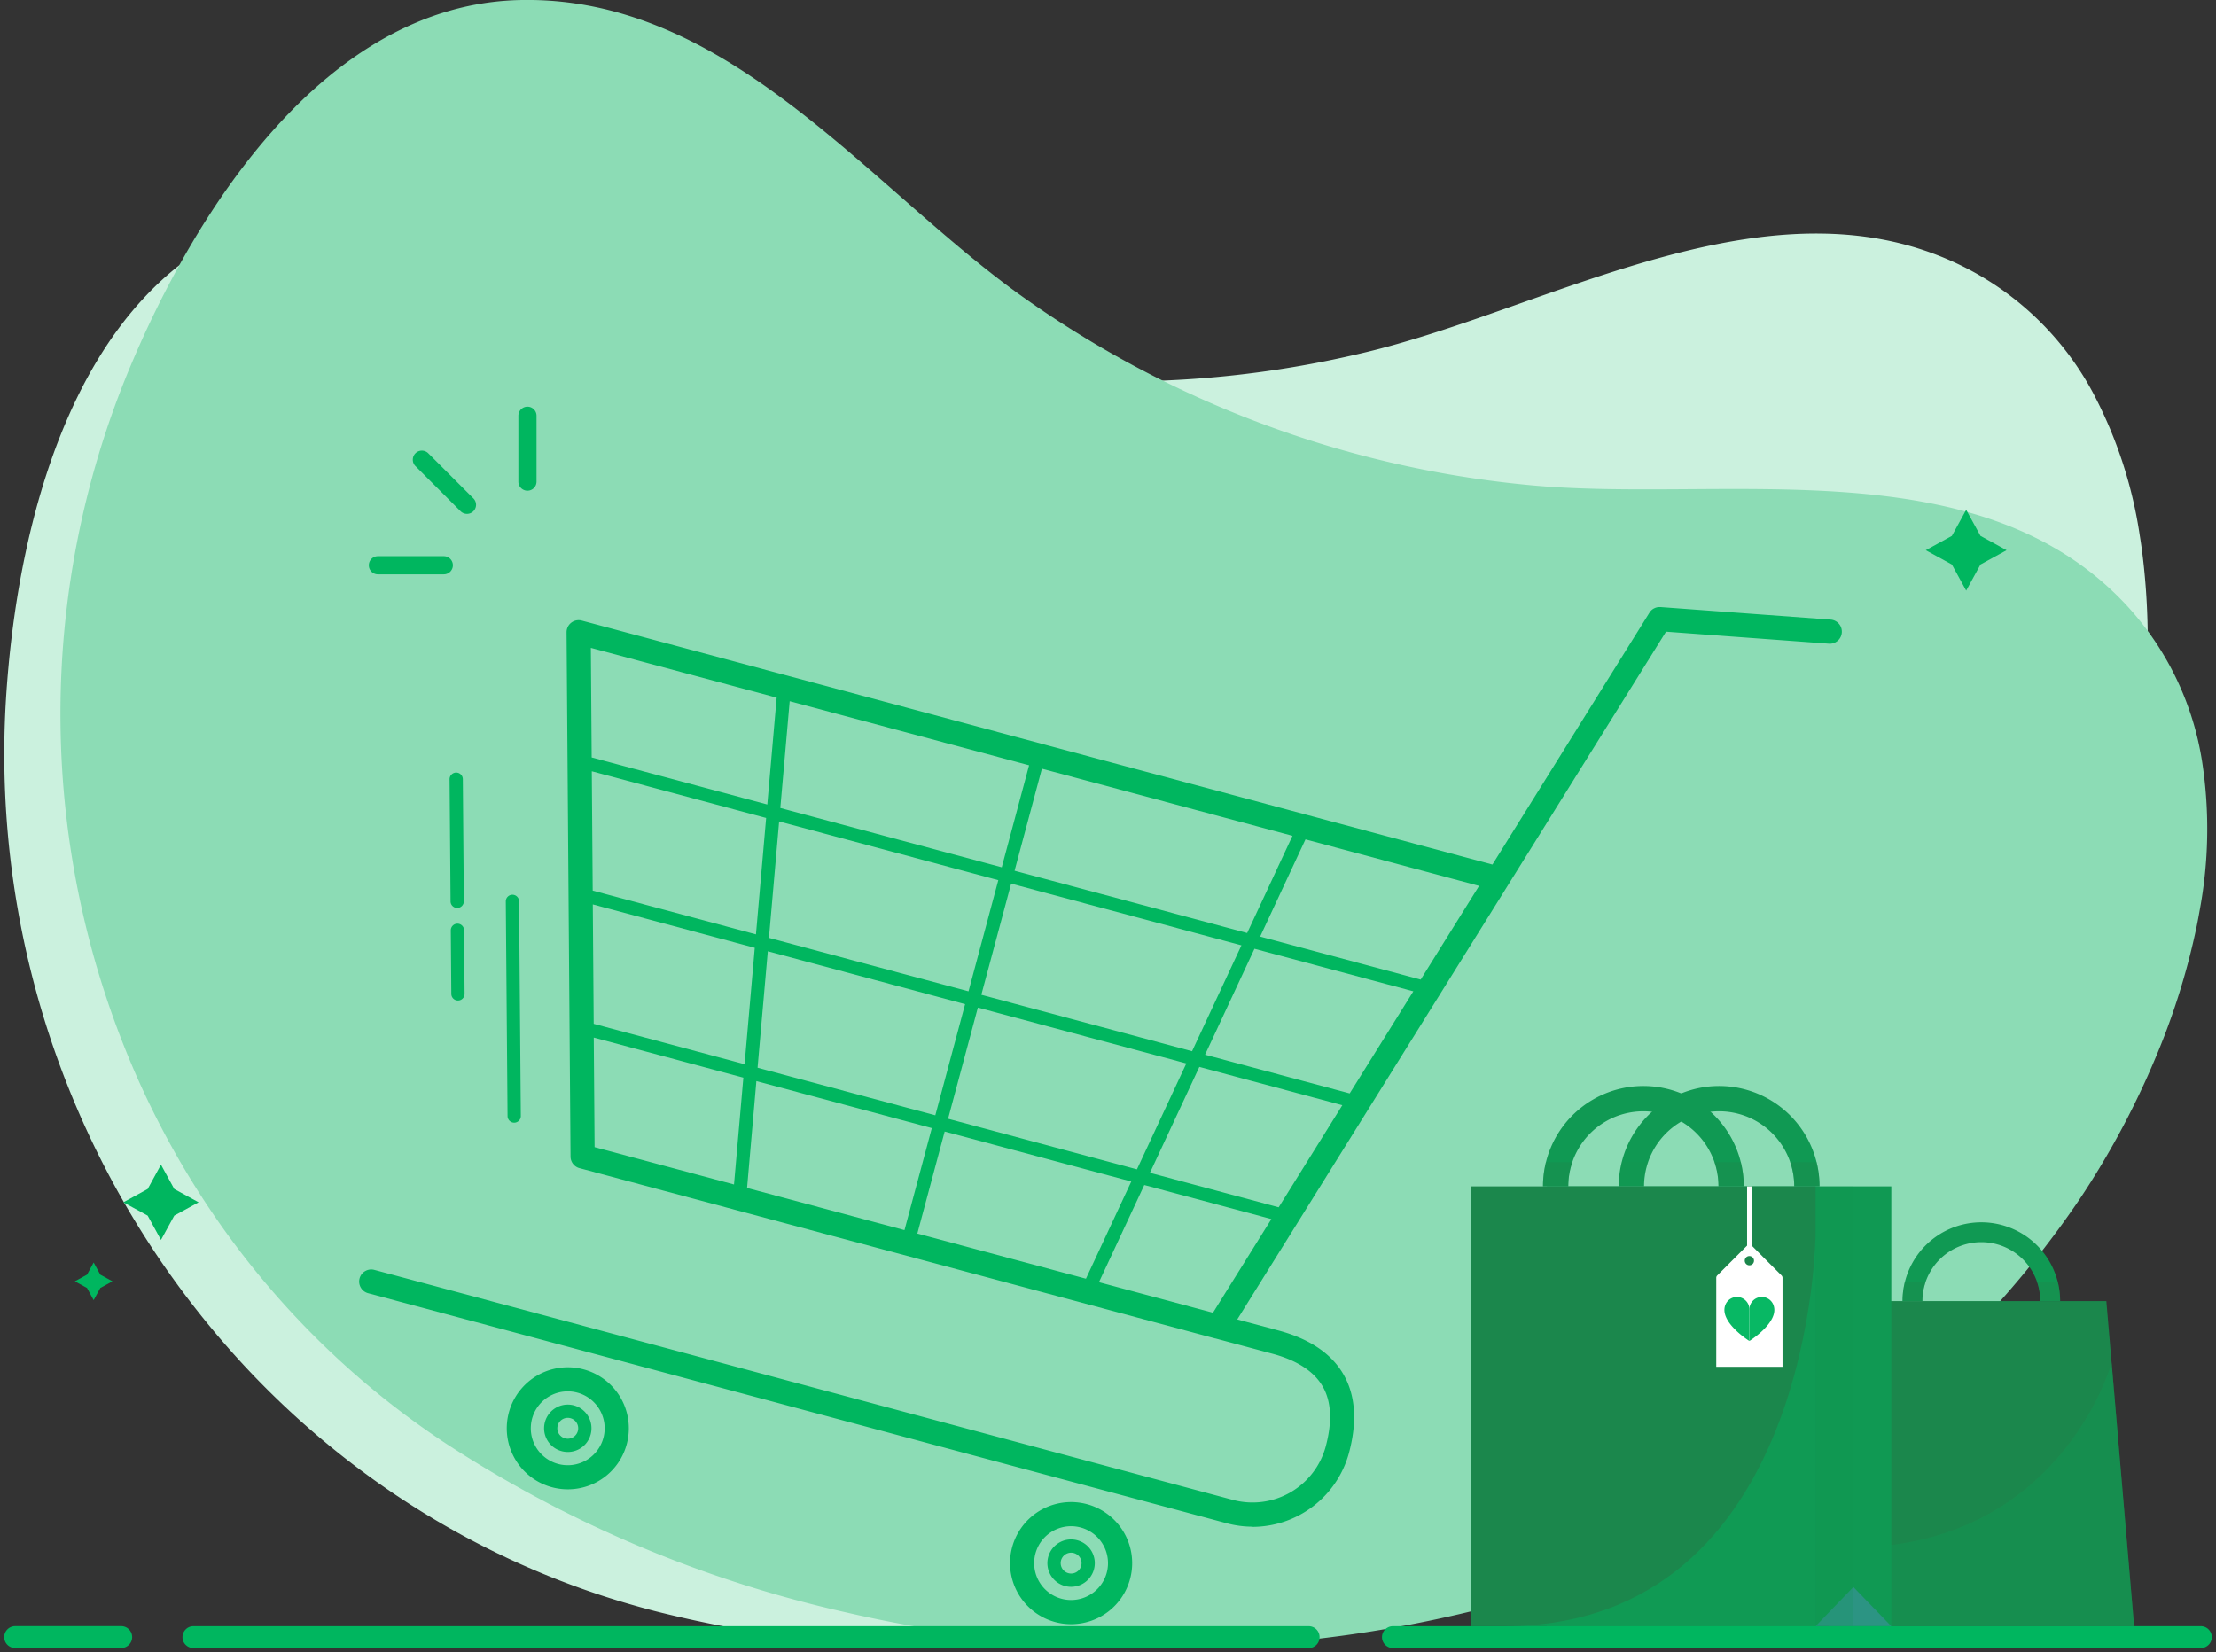 <svg xmlns="http://www.w3.org/2000/svg" width="263.252" height="196.308" viewBox="0 0 263.252 196.308">
  <rect x="0" y="0" width="263.252" height="196.308" fill="#333333" stroke="none"/>
  <g id="emptycart" transform="translate(-2335.367 -784.47)">
    <g id="Group_5186" data-name="Group 5186" transform="translate(2335.867 808.467)">
      <g id="Group_5185" data-name="Group 5185" transform="translate(0 0)">
        <path id="Path_500" data-name="Path 500" d="M2589.566,1038.693q.145.9.266,1.8a84.317,84.317,0,0,1,.467,16.618q-.072,1.072-.165,2.133a100.364,100.364,0,0,1-2.281,14.143q-.288,1.219-.606,2.43c-6.127,23.394-20.27,44.418-38.779,59.85a138.015,138.015,0,0,1-15.61,11.236q-2.385,1.48-4.838,2.875-4.367,2.488-8.93,4.7a165.134,165.134,0,0,1-52.82,15.316q-.637.073-1.275.142a144.793,144.793,0,0,1-51.822-3.461q-.94-.245-1.877-.506-2.332-.65-4.613-1.4a99.248,99.248,0,0,1-9.386-3.64q-1.458-.65-2.89-1.347a100.705,100.705,0,0,1-17.736-11.028,103.1,103.1,0,0,1-12.353-11.309,106.862,106.862,0,0,1-28.252-78.964c1.252-20.535,7.9-48.741,29.6-56.756,23.284-8.6,46.391,7.543,68.047,13.876a123.929,123.929,0,0,0,63.418,1.618c22.667-5.28,49.513-22.245,72.63-9.684A35.426,35.426,0,0,1,2584.1,1021.9,52.7,52.7,0,0,1,2589.566,1038.693Z" transform="translate(-2335.867 -999.05)" fill="#cbf1de"/>
      </g>
    </g>
    <g id="Group_5188" data-name="Group 5188" transform="translate(2342.547 784.47)">
      <g id="Group_5187" data-name="Group 5187" transform="translate(0)">
        <path id="Path_501" data-name="Path 501" d="M2649.718,892.715q-.156.892-.336,1.786a84.353,84.353,0,0,1-4.984,15.86q-.417.99-.852,1.963a100.2,100.2,0,0,1-6.773,12.623q-.663,1.047-1.351,2.076l-.016.023a115.612,115.612,0,0,1-41.008,36.942l-.145.078q-1.788.971-3.609,1.88-.732.366-1.466.721-4.89,2.365-9.964,4.29a136.894,136.894,0,0,1-15.869,4.92q-1.274.314-2.555.6-2.737.621-5.511,1.137-4.941.928-9.976,1.526a165.127,165.127,0,0,1-54.926-2.767c-.417-.093-.835-.187-1.251-.283a144.771,144.771,0,0,1-47.853-20.189q-.81-.538-1.609-1.09-1.971-1.362-3.859-2.8c-.015-.01-.028-.021-.042-.032q-.79-.6-1.564-1.219-3.186-2.531-6.119-5.285-1.166-1.09-2.292-2.218a100.707,100.707,0,0,1-13.165-16.214c-.058-.089-.118-.179-.175-.27A102.715,102.715,0,0,1,2407,917.3q-1.248-2.461-2.361-4.981a106.864,106.864,0,0,1-.925-83.862c7.888-19,23.378-43.492,46.506-43.983,24.816-.527,41.387,22.274,59.789,35.331a123.933,123.933,0,0,0,59.415,22.234c23.149,2.409,54.063-4.861,71.813,14.557a35.416,35.416,0,0,1,8.8,18.46A52.7,52.7,0,0,1,2649.718,892.715Z" transform="translate(-2395.599 -784.47)" fill="#8cdcb5"/>
      </g>
    </g>
    <g id="Group_5360" data-name="Group 5360" transform="translate(1588.633 -173.784)">
      <g id="Group_5359" data-name="Group 5359" transform="translate(747.234 1006.571)">
        <g id="Group_5292" data-name="Group 5292" transform="translate(42.166 23.789)">
          <g id="Group_5291" data-name="Group 5291">
            <g id="Group_5283" data-name="Group 5283">
              <path id="Path_570" data-name="Path 570" d="M1588.631,1385.786l-20.211-1.491h-.005c-.027,0-.055,0-.082,0h-.041l-.049,0a1.2,1.2,0,0,0-.48.138l-.032.016-.034.022a1.2,1.2,0,0,0-.276.233c-.015.017-.03.034-.045.052l-.02.028c-.018.024-.035.048-.051.073l0,0-18.742,30.068-108.341-29.03a1.212,1.212,0,0,0-1.526,1.18l.472,62.286a1.212,1.212,0,0,0,.9,1.161l.011,0,.009,0,59.472,15.936.655.175,15.385,4.122h0l.008,0,6.745,1.807c3.237.867,5.377,2.36,6.362,4.436.846,1.784.9,4.091.158,6.858a9.231,9.231,0,0,1-11.293,6.52l-102-27.332a1.212,1.212,0,0,0-.627,2.341l102,27.332a11.658,11.658,0,0,0,14.262-8.234c.894-3.338.79-6.206-.309-8.524-1.3-2.748-3.97-4.678-7.925-5.738l-5.173-1.386,32.327-51.863.009-.014,18.829-30.207,19.481,1.437a1.212,1.212,0,1,0,.178-2.417Zm-63.614,25.346-5.576,11.958-28.025-7.509,3.363-12.551Zm-38.933,19.979-3.654,13.637-21.506-5.762,1.25-14.282Zm-23.81-7.551,1.25-14.281,26.508,7.1-3.654,13.637Zm24.9,7.844,25.235,6.762-6.059,12.993-22.83-6.117Zm.293-1.093,3.654-13.637,27.832,7.458-6.059,12.993Zm6.217-27.574-3.363,12.551-26.7-7.154,1.15-13.144Zm-52.557-14.083,22.534,6.038-1.15,13.144-21.282-5.7Zm.111,14.653,21.173,5.673-1.249,14.282-19.813-5.309Zm.12,15.819,19.7,5.28-1.249,14.282-18.343-4.915Zm.222,29.3-.1-13.48,18.234,4.886-1.15,13.144Zm18.091,4.848,1.15-13.144,21.313,5.711-3.363,12.551Zm20.193,5.411,3.363-12.551,22.638,6.066-5.576,11.958Zm35.493,9.51-13.959-3.74,5.576-11.958,15.568,4.171Zm7.811-12.531-15.708-4.209,6.059-12.993,17.456,4.677Zm8.432-13.528-17.6-4.715,6.059-12.993,19.344,5.183Zm8.432-13.528-19.484-5.221,5.576-11.958,21.093,5.652Z" transform="translate(-1413.829 -1384.071)" fill="#00b65f"/>
              <path id="Path_571" data-name="Path 571" d="M1516.7,1490.078a11.9,11.9,0,0,1-3.082-.408l-102-27.331a1.434,1.434,0,0,1,.743-2.771l102,27.332a9.009,9.009,0,0,0,11.021-6.363c.727-2.715.679-4.97-.144-6.7-.956-2.014-3.048-3.466-6.219-4.316l-6.74-1.806-.012,0-.015,0-75.511-20.233-.012,0a1.438,1.438,0,0,1-1.063-1.375l-.472-62.286a1.434,1.434,0,0,1,1.806-1.4l108.182,28.987,18.659-29.935,0,0c.018-.028.037-.055.056-.081l0-.006.019-.026c.015-.019.029-.036.044-.052l.009-.01a1.42,1.42,0,0,1,.327-.276l.008-.005.033-.02.03-.016.007,0a1.42,1.42,0,0,1,.568-.164h.013l.045,0h.049c.029,0,.059,0,.089,0h.017l20.208,1.49a1.434,1.434,0,0,1-.211,2.861l-19.347-1.427-50.935,81.715,4.883,1.308c4.021,1.078,6.735,3.048,8.068,5.858,1.123,2.367,1.232,5.287.323,8.677a11.9,11.9,0,0,1-11.453,8.8Zm-104.713-30.115a.99.99,0,0,0-.256,1.945l102,27.332a11.435,11.435,0,0,0,13.989-8.077c.88-3.285.781-6.1-.3-8.371-1.274-2.686-3.892-4.576-7.781-5.618l-5.463-1.464.159-.255,51.236-82.2,19.615,1.447a.989.989,0,0,0,.146-1.974l-20.2-1.49h-.011c-.022,0-.044,0-.067,0H1565l-.021,0a.977.977,0,0,0-.392.113l-.02.01-.014.009-.02.013a.981.981,0,0,0-.225.19l-.011.012-.027.031,0,0-.013.018c-.014.019-.028.038-.041.059l-.006.009-18.826,30.2-.159-.043-108.341-29.03a.989.989,0,0,0-1.245.963l.472,62.286a.992.992,0,0,0,.725.946l.018,0,.016,0,82.263,22.042c3.3.885,5.492,2.418,6.506,4.555.87,1.832.927,4.191.172,7.01a9.438,9.438,0,0,1-11.566,6.677l-102-27.332A.989.989,0,0,0,1411.989,1459.964Zm100.2,5.212-14.374-3.852,5.767-12.368,16.038,4.3Zm-13.747-4.144,13.544,3.629,6.939-11.132-15.1-4.045Zm-1.3.112-20.82-5.579,3.478-12.981,23.109,6.192Zm-20.275-5.893,20.029,5.367,5.385-11.549-22.167-5.94Zm-1.208.137-19.5-5.224,1.189-13.594,21.784,5.837Zm-19.02-5.557,18.7,5.012,3.248-12.121-20.842-5.585Zm63.36,2.815-16.123-4.32,6.25-13.4,17.926,4.8Zm-15.5-4.613,15.293,4.1,7.561-12.13-16.985-4.551Zm-49.013,1.951-17.4-4.663-.106-13.941,18.7,5.01Zm-16.959-5,16.562,4.438,1.111-12.694-17.772-4.762Zm64.672,3.166-23.225-6.223,3.769-14.067.215.057,25.491,6.83Zm-22.68-6.538,22.435,6.011,5.868-12.583-24.764-6.635Zm-1.208.137-.215-.058-21.686-5.811,1.289-14.732,24.381,6.533Zm-21.425-6.2L1479,1441.2l3.539-13.208-23.439-6.281Zm70.542,3.575-18.011-4.826,6.25-13.4,19.815,5.309ZM1511.045,1434l17.181,4.6,7.561-12.13-18.874-5.057Zm-54.307,1.7-18.763-5.027-.115-15.108,20.166,5.4Zm-18.32-5.37,17.923,4.8,1.21-13.831-19.241-5.156Zm71.327,3.785-.18-.048-25.642-6.871,3.769-14.067,28.3,7.584Zm-25.278-7.234,25.032,6.707,5.868-12.583-27.361-7.331Zm-1.208.137-.215-.057-24.284-6.507,1.289-14.732,26.979,7.229Zm-24.023-6.9,23.708,6.353,3.539-13.207-26.037-6.977Zm77.625,5.473-19.9-5.332,5.767-12.368,21.563,5.778Zm-19.272-5.625,19.069,5.109,6.939-11.132-20.623-5.526Zm-59.5.3-20.232-5.421-.115-15.108,21.636,5.8Zm-19.79-5.763,19.393,5.2,1.21-13.831-20.711-5.549Zm77.991,5.571-.18-.048-28.24-7.567,3.478-12.981,30.709,8.228Zm-27.875-7.93,27.629,7.4,5.385-11.549-29.767-7.976Zm-1.208.137-27.1-7.26,1.189-13.594.256.069,29.129,7.8Zm-26.62-7.594,26.305,7.048,3.248-12.121L1461.7,1392Zm-1.149.153-21.7-5.815-.106-13.941,23,6.162Zm-21.26-6.157,20.863,5.59,1.111-12.694-22.072-5.914Z" transform="translate(-1410.554 -1380.793)" fill="#00b65f"/>
            </g>
            <g id="Group_5284" data-name="Group 5284" transform="translate(17.529 90.337)">
              <path id="Path_572" data-name="Path 572" d="M1698.657,2805.646a7.031,7.031,0,1,0,4.972,8.612A7.039,7.039,0,0,0,1698.657,2805.646Zm2.631,7.984a4.607,4.607,0,1,1-3.258-5.643A4.612,4.612,0,0,1,1701.287,2813.63Z" transform="translate(-1689.582 -2805.183)" fill="#00b65f"/>
              <path id="Path_573" data-name="Path 573" d="M1693.557,2816.415a7.25,7.25,0,1,1,7.008-5.377A7.234,7.234,0,0,1,1693.557,2816.415Zm0-14.064a6.8,6.8,0,1,0,1.761.233A6.821,6.821,0,0,0,1693.56,2802.35Zm0,11.641a4.831,4.831,0,1,1,4.661-3.581l-.215-.058.215.058a4.843,4.843,0,0,1-4.661,3.581Zm0-9.217a4.387,4.387,0,1,0,1.134.15A4.393,4.393,0,0,0,1693.559,2804.774Z" transform="translate(-1686.304 -2801.905)" fill="#00b65f"/>
            </g>
            <g id="Group_5285" data-name="Group 5285" transform="translate(77.322 106.359)">
              <path id="Path_574" data-name="Path 574" d="M2639.289,3057.687a7.031,7.031,0,1,0,4.972,8.612A7.039,7.039,0,0,0,2639.289,3057.687Zm2.631,7.984a4.607,4.607,0,1,1-3.258-5.643A4.613,4.613,0,0,1,2641.92,3065.671Z" transform="translate(-2630.213 -3057.224)" fill="#00b65f"/>
              <path id="Path_575" data-name="Path 575" d="M2634.168,3068.456a7.254,7.254,0,1,1,7.008-5.377A7.247,7.247,0,0,1,2634.168,3068.456Zm0-14.064a6.812,6.812,0,1,0,1.761.233A6.821,6.821,0,0,0,2634.171,3054.392Zm0,11.64a4.83,4.83,0,1,1,4.667-3.58h0A4.839,4.839,0,0,1,2634.169,3066.032Zm0-9.216a4.385,4.385,0,1,0,4.235,5.521h0a4.387,4.387,0,0,0-4.235-5.521Z" transform="translate(-2626.914 -3053.947)" fill="#00b65f"/>
            </g>
            <g id="Group_5286" data-name="Group 5286" transform="translate(81.762 110.798)">
              <path id="Path_576" data-name="Path 576" d="M2703.539,3127.373a2.592,2.592,0,1,0,1.833,3.175A2.6,2.6,0,0,0,2703.539,3127.373Zm.74,2.882a1.461,1.461,0,1,1-1.033-1.79A1.463,1.463,0,0,1,2704.279,3130.256Z" transform="translate(-2700.053 -3127.062)" fill="#00b65f"/>
              <path id="Path_577" data-name="Path 577" d="M2699.589,3129.406a2.815,2.815,0,1,1,.729-5.534h0a2.815,2.815,0,0,1-.729,5.534Zm0-5.186a2.372,2.372,0,1,0,.615.081h0A2.377,2.377,0,0,0,2699.588,3124.221Zm0,4.054a1.683,1.683,0,1,1,1.627-1.248A1.676,1.676,0,0,1,2699.59,3128.275Zm0-2.923a1.239,1.239,0,1,0,1.2,1.559h0a1.239,1.239,0,0,0-1.2-1.559Z" transform="translate(-2696.775 -3123.775)" fill="#00b65f"/>
            </g>
            <g id="Group_5287" data-name="Group 5287" transform="translate(21.968 94.777)">
              <path id="Path_578" data-name="Path 578" d="M1762.906,2875.331a2.592,2.592,0,1,0,1.833,3.175A2.6,2.6,0,0,0,1762.906,2875.331Zm.741,2.882a1.461,1.461,0,1,1-1.033-1.79A1.463,1.463,0,0,1,1763.647,2878.213Z" transform="translate(-1759.42 -2875.02)" fill="#00b65f"/>
              <path id="Path_579" data-name="Path 579" d="M1758.957,2877.373a2.814,2.814,0,1,1,2.72-2.087A2.806,2.806,0,0,1,1758.957,2877.373Zm0-5.185a2.369,2.369,0,1,0,.613.081A2.374,2.374,0,0,0,1758.958,2872.188Zm0,4.054a1.7,1.7,0,0,1-.437-.058,1.673,1.673,0,1,1,.437.058Zm0-2.923a1.239,1.239,0,1,0,.32.042A1.241,1.241,0,0,0,1758.958,2873.319Z" transform="translate(-1756.142 -2871.743)" fill="#00b65f"/>
            </g>
            <g id="Group_5288" data-name="Group 5288" transform="translate(17.418 34.201)">
              <path id="Path_580" data-name="Path 580" d="M1688.682,1948.929a.566.566,0,0,0,.712-.551l-.209-25.507a.566.566,0,1,0-1.131.009l.209,25.507A.565.565,0,0,0,1688.682,1948.929Z" transform="translate(-1687.831 -1922.088)" fill="#00b65f"/>
              <path id="Path_581" data-name="Path 581" d="M1685.55,1945.894a.789.789,0,0,1-.2-.027h0a.79.79,0,0,1-.584-.755l-.209-25.507a.788.788,0,1,1,1.576-.013l.209,25.507a.789.789,0,0,1-.782.795Zm-.207-26.638h0a.343.343,0,0,0-.341.346l.209,25.507a.344.344,0,0,0,.254.329h0a.359.359,0,0,0,.092.011.343.343,0,0,0,.341-.346l-.209-25.507a.342.342,0,0,0-.342-.34Z" transform="translate(-1684.554 -1918.811)" fill="#00b65f"/>
            </g>
            <g id="Group_5289" data-name="Group 5289" transform="translate(10.741 19.686)">
              <path id="Path_582" data-name="Path 582" d="M1583.562,1709.605a.566.566,0,0,0,.712-.551l-.119-14.511a.566.566,0,0,0-1.131.009l.119,14.511A.566.566,0,0,0,1583.562,1709.605Z" transform="translate(-1582.801 -1693.76)" fill="#00b65f"/>
              <path id="Path_583" data-name="Path 583" d="M1580.43,1706.569a.787.787,0,0,1-.787-.782l-.119-14.511a.788.788,0,1,1,1.576-.013l.119,14.511a.788.788,0,0,1-.782.794Zm-.118-15.642h0a.343.343,0,0,0-.34.346l.119,14.511a.344.344,0,0,0,.254.328h0a.343.343,0,0,0,.432-.334l-.119-14.511a.342.342,0,0,0-.342-.34Z" transform="translate(-1579.524 -1690.482)" fill="#00b65f"/>
            </g>
            <g id="Group_5290" data-name="Group 5290" transform="translate(10.888 37.639)">
              <path id="Path_584" data-name="Path 584" d="M1585.9,1976.4a.566.566,0,0,0-.561.57l.062,7.554a.566.566,0,1,0,1.131-.009l-.062-7.554A.565.565,0,0,0,1585.9,1976.4Z" transform="translate(-1585.117 -1976.173)" fill="#00b65f"/>
              <path id="Path_585" data-name="Path 585" d="M1582.689,1982.026a.788.788,0,0,1-.787-.782l-.062-7.554a.788.788,0,1,1,1.576-.013l.062,7.555a.788.788,0,0,1-.781.794Zm-.064-8.685h0a.343.343,0,0,0-.34.346l.062,7.554a.344.344,0,0,0,.254.329.367.367,0,0,0,.092.011.343.343,0,0,0,.34-.346l-.062-7.554a.342.342,0,0,0-.1-.242.331.331,0,0,0-.243-.1Z" transform="translate(-1581.84 -1972.896)" fill="#00b65f"/>
            </g>
          </g>
        </g>
        <g id="Group_5351" data-name="Group 5351" transform="translate(174.277 80.715)">
          <g id="Group_5314" data-name="Group 5314" transform="translate(42.449 16.195)">
            <g id="Group_5313" data-name="Group 5313">
              <g id="Group_5296" data-name="Group 5296" transform="translate(0 9.36)">
                <g id="Group_5295" data-name="Group 5295">
                  <g id="Group_5294" data-name="Group 5294">
                    <g id="Group_5293" data-name="Group 5293">
                      <path id="Path_586" data-name="Path 586" d="M4192.905,2716.959h-36.3l3.3-38.627h29.7Z" transform="translate(-4156.606 -2678.332)" fill="#1b874c" stroke="rgba(0,0,0,0)" stroke-miterlimit="10" stroke-width="1"/>
                    </g>
                  </g>
                </g>
              </g>
              <g id="Group_5300" data-name="Group 5300" transform="translate(8.789)">
                <g id="Group_5299" data-name="Group 5299">
                  <g id="Group_5298" data-name="Group 5298">
                    <g id="Group_5297" data-name="Group 5297">
                      <path id="Path_587" data-name="Path 587" d="M4313.318,2538.191a9.36,9.36,0,0,0-18.443,2.261h2.359a7,7,0,1,1,14,0h2.359A9.308,9.308,0,0,0,4313.318,2538.191Z" transform="translate(-4294.875 -2531.092)" fill="#109953" stroke="rgba(0,0,0,0)" stroke-miterlimit="10" stroke-width="1"/>
                    </g>
                  </g>
                </g>
              </g>
              <g id="Group_5304" data-name="Group 5304" transform="translate(0 16.692)" opacity="0.4">
                <g id="Group_5303" data-name="Group 5303">
                  <g id="Group_5302" data-name="Group 5302">
                    <g id="Group_5301" data-name="Group 5301">
                      <path id="Path_588" data-name="Path 588" d="M4190.233,2793.684s-6.294,22.918-32.828,21.925l-.8,9.369h36.3Z" transform="translate(-4156.606 -2793.684)" fill="#109953" stroke="rgba(0,0,0,0)" stroke-miterlimit="10" stroke-width="1"/>
                    </g>
                  </g>
                </g>
              </g>
              <g id="Group_5308" data-name="Group 5308" transform="translate(8.789 7.099)" opacity="0.4">
                <g id="Group_5307" data-name="Group 5307">
                  <g id="Group_5306" data-name="Group 5306">
                    <g id="Group_5305" data-name="Group 5305">
                      <path id="Path_589" data-name="Path 589" d="M4297.609,2642.766a6.946,6.946,0,0,0-.375,2.261h-2.359a9.308,9.308,0,0,1,.276-2.261Z" transform="translate(-4294.875 -2642.766)" fill="#1b874c" stroke="rgba(0,0,0,0)" stroke-miterlimit="10" stroke-width="1"/>
                    </g>
                  </g>
                </g>
              </g>
              <g id="Group_5312" data-name="Group 5312" transform="translate(24.775 7.099)" opacity="0.4">
                <g id="Group_5311" data-name="Group 5311">
                  <g id="Group_5310" data-name="Group 5310">
                    <g id="Group_5309" data-name="Group 5309">
                      <path id="Path_590" data-name="Path 590" d="M4549.085,2645.027h-2.359a6.946,6.946,0,0,0-.375-2.261h2.457A9.308,9.308,0,0,1,4549.085,2645.027Z" transform="translate(-4546.351 -2642.766)" fill="#1b874c" stroke="rgba(0,0,0,0)" stroke-miterlimit="10" stroke-width="1"/>
                    </g>
                  </g>
                </g>
              </g>
            </g>
          </g>
          <g id="Group_5350" data-name="Group 5350">
            <g id="Group_5327" data-name="Group 5327" transform="translate(17.523)">
              <g id="Group_5318" data-name="Group 5318">
                <g id="Group_5317" data-name="Group 5317">
                  <g id="Group_5316" data-name="Group 5316">
                    <g id="Group_5315" data-name="Group 5315">
                      <path id="Path_591" data-name="Path 591" d="M3764.476,2288.247h3.006a8.92,8.92,0,1,1,17.841,0h3.006a11.926,11.926,0,1,0-23.852,0Z" transform="translate(-3764.476 -2276.321)" fill="#109953" stroke="rgba(0,0,0,0)" stroke-width="1"/>
                    </g>
                  </g>
                </g>
              </g>
              <g id="Group_5322" data-name="Group 5322" transform="translate(20.369 9.045)" opacity="0.4">
                <g id="Group_5321" data-name="Group 5321">
                  <g id="Group_5320" data-name="Group 5320">
                    <g id="Group_5319" data-name="Group 5319">
                      <path id="Path_592" data-name="Path 592" d="M4084.9,2418.613a8.858,8.858,0,0,1,.478,2.881h3.006a11.877,11.877,0,0,0-.352-2.881Z" transform="translate(-4084.898 -2418.613)" fill="#1b874c" stroke="rgba(0,0,0,0)" stroke-width="1"/>
                    </g>
                  </g>
                </g>
              </g>
              <g id="Group_5326" data-name="Group 5326" transform="translate(0 9.045)" opacity="0.2" style="mix-blend-mode: multiply;isolation: isolate">
                <g id="Group_5325" data-name="Group 5325" opacity="0.4">
                  <g id="Group_5324" data-name="Group 5324">
                    <g id="Group_5323" data-name="Group 5323">
                      <path id="Path_593" data-name="Path 593" d="M3764.476,2421.494h3.006a8.858,8.858,0,0,1,.478-2.881h-3.131A11.865,11.865,0,0,0,3764.476,2421.494Z" transform="translate(-3764.476 -2418.613)" fill="#1b874c" stroke="rgba(0,0,0,0)" stroke-width="1"/>
                    </g>
                  </g>
                </g>
              </g>
            </g>
            <rect id="Rectangle_2671" data-name="Rectangle 2671" width="40.911" height="52.256" transform="translate(8.993 11.926)" fill="#109953" stroke="rgba(0,0,0,0)" stroke-miterlimit="10" stroke-width="1"/>
            <rect id="Rectangle_2672" data-name="Rectangle 2672" width="40.911" height="52.256" transform="translate(40.911 64.182) rotate(180)" fill="#1b874c" stroke="rgba(0,0,0,0)" stroke-miterlimit="10" stroke-width="1"/>
            <path id="Path_594" data-name="Path 594" d="M4132.4,3217.419h8.993l-4.5-4.654Z" transform="translate(-4091.493 -3153.238)" fill="#578cca" stroke="rgba(0,0,0,0)" stroke-miterlimit="10" stroke-width="1" opacity="0.4" style="mix-blend-mode: multiply;isolation: isolate"/>
            <g id="Group_5337" data-name="Group 5337" transform="translate(29.107 11.926)">
              <g id="Group_5331" data-name="Group 5331">
                <g id="Group_5330" data-name="Group 5330">
                  <g id="Group_5329" data-name="Group 5329">
                    <g id="Group_5328" data-name="Group 5328">
                      <path id="Path_595" data-name="Path 595" d="M3946.711,2474.8v10.57h7.872V2474.8a.4.4,0,0,0-.118-.285l-3.533-3.535-.01-.008v-7.04h-.549v7.04l-.01.008-3.533,3.535A.4.4,0,0,0,3946.711,2474.8Zm4.043-2.576a.549.549,0,1,1-.646.646A.546.546,0,0,1,3950.754,2472.224Z" transform="translate(-3946.711 -2463.932)" fill="#fff" stroke="rgba(0,0,0,0)" stroke-miterlimit="10" stroke-width="1"/>
                    </g>
                  </g>
                </g>
              </g>
              <g id="Group_5336" data-name="Group 5336" transform="translate(0.968 13.141)">
                <g id="Group_5333" data-name="Group 5333">
                  <g id="Group_5332" data-name="Group 5332">
                    <path id="Path_596" data-name="Path 596" d="M3963.432,2670.656a1.477,1.477,0,0,0-1.319.811h0a1.482,1.482,0,0,0-.074.174c-.73,2,2.87,4.244,2.87,4.244v-3.752A1.477,1.477,0,0,0,3963.432,2670.656Z" transform="translate(-3961.941 -2670.656)" fill="#08b864"/>
                  </g>
                </g>
                <g id="Group_5335" data-name="Group 5335" transform="translate(2.968)">
                  <g id="Group_5334" data-name="Group 5334">
                    <path id="Path_597" data-name="Path 597" d="M4010.108,2670.656a1.476,1.476,0,0,1,1.318.811h0a1.4,1.4,0,0,1,.074.174c.73,2-2.87,4.244-2.87,4.244v-3.752A1.477,1.477,0,0,1,4010.108,2670.656Z" transform="translate(-4008.631 -2670.656)" fill="#08b864"/>
                  </g>
                </g>
              </g>
            </g>
            <rect id="Rectangle_2673" data-name="Rectangle 2673" width="4.496" height="52.256" transform="translate(45.407 64.182) rotate(180)" fill="#109953" stroke="rgba(0,0,0,0)" stroke-miterlimit="10" stroke-width="1" opacity="0.2" style="mix-blend-mode: multiply;isolation: isolate"/>
            <g id="Group_5341" data-name="Group 5341" transform="translate(8.529)">
              <g id="Group_5340" data-name="Group 5340">
                <g id="Group_5339" data-name="Group 5339">
                  <g id="Group_5338" data-name="Group 5338">
                    <path id="Path_598" data-name="Path 598" d="M3623,2288.247h3.006a8.92,8.92,0,1,1,17.841,0h3.006a11.926,11.926,0,1,0-23.852,0Z" transform="translate(-3623.005 -2276.321)" fill="#109953" stroke="rgba(0,0,0,0)" stroke-width="1"/>
                  </g>
                </g>
              </g>
            </g>
            <g id="Group_5345" data-name="Group 5345" transform="translate(28.898 9.045)" opacity="0.4">
              <g id="Group_5344" data-name="Group 5344">
                <g id="Group_5343" data-name="Group 5343">
                  <g id="Group_5342" data-name="Group 5342">
                    <path id="Path_599" data-name="Path 599" d="M3943.427,2418.613a8.858,8.858,0,0,1,.478,2.881h3.006a11.865,11.865,0,0,0-.353-2.881Z" transform="translate(-3943.427 -2418.613)" fill="#1b874c" stroke="rgba(0,0,0,0)" stroke-width="1"/>
                  </g>
                </g>
              </g>
            </g>
            <g id="Group_5349" data-name="Group 5349" transform="translate(8.529 9.045)" opacity="0.4">
              <g id="Group_5348" data-name="Group 5348">
                <g id="Group_5347" data-name="Group 5347">
                  <g id="Group_5346" data-name="Group 5346">
                    <path id="Path_600" data-name="Path 600" d="M3623,2421.494h3.006a8.858,8.858,0,0,1,.478-2.881h-3.131A11.865,11.865,0,0,0,3623,2421.494Z" transform="translate(-3623.005 -2418.613)" fill="#1b874c" stroke="rgba(0,0,0,0)" stroke-width="1"/>
                  </g>
                </g>
              </g>
            </g>
            <path id="Path_601" data-name="Path 601" d="M3586.989,2550.157s-.138,46.774-37.024,46.774h37.024Z" transform="translate(-3546.078 -2532.75)" fill="#00b65f" stroke="rgba(0,0,0,0)" stroke-miterlimit="10" stroke-width="1" opacity="0.4"/>
          </g>
        </g>
        <g id="Group_5353" data-name="Group 5353" transform="translate(8.389 12.25)">
          <g id="Group_5352" data-name="Group 5352" transform="translate(0 77.813)">
            <path id="Path_602" data-name="Path 602" d="M975.918,2426.261l2.89,1.581-2.89,1.581-1.581,2.89-1.581-2.89-2.89-1.581,2.89-1.581,1.581-2.89Z" transform="translate(-964.103 -2423.371)" fill="#00b65f" stroke="rgba(0,0,0,0)" stroke-width="1"/>
            <path id="Path_603" data-name="Path 603" d="M882.227,2607.663l1.445.79-1.445.791-.79,1.445-.79-1.445-1.445-.791,1.445-.79.79-1.445Z" transform="translate(-879.201 -2594.594)" fill="#00b65f" stroke="rgba(0,0,0,0)" stroke-width="1"/>
          </g>
          <path id="Path_604" data-name="Path 604" d="M4344.781,1202.379l3.1,1.7-3.1,1.7-1.7,3.1-1.7-3.1-3.1-1.7,3.1-1.7,1.7-3.1Z" transform="translate(-4118.396 -1199.275)" fill="#00b65f" stroke="rgba(0,0,0,0)" stroke-width="1"/>
        </g>
        <g id="Group_5354" data-name="Group 5354" transform="translate(0 144.897)">
          <path id="Path_605" data-name="Path 605" d="M1081.7,3285.975h132.523a1.288,1.288,0,0,1,1.278,1.3h0a1.288,1.288,0,0,1-1.278,1.3H1081.745a1.3,1.3,0,0,1-.949-2.214A1.265,1.265,0,0,1,1081.7,3285.975Z" transform="translate(-1059.242 -3285.975)" fill="#00b65f" stroke="rgba(0,0,0,0)" stroke-width="1"/>
          <path id="Path_606" data-name="Path 606" d="M3420.722,3287.273a1.3,1.3,0,0,1-1.3,1.3h-95.976a1.3,1.3,0,0,1-1.3-1.3h0a1.3,1.3,0,0,1,1.3-1.3h95.976A1.3,1.3,0,0,1,3420.722,3287.273Z" transform="translate(-3158.47 -3285.975)" fill="#00b65f" stroke="rgba(0,0,0,0)" stroke-width="1"/>
          <path id="Path_607" data-name="Path 607" d="M761.132,3288.575h-12.6a1.3,1.3,0,0,1-1.3-1.3h0a1.3,1.3,0,0,1,1.3-1.3h12.6a1.3,1.3,0,0,1,1.3,1.3h0A1.3,1.3,0,0,1,761.132,3288.575Z" transform="translate(-747.234 -3285.981)" fill="#00b65f" stroke="rgba(0,0,0,0)" stroke-width="1"/>
        </g>
        <g id="Group_5358" data-name="Group 5358" transform="translate(43.316 0)">
          <g id="Group_5355" data-name="Group 5355" transform="translate(17.766)">
            <path id="Path_608" data-name="Path 608" d="M1710.285,1015.478v-7.829a1.078,1.078,0,1,0-2.156,0v7.829a1.078,1.078,0,0,0,2.156,0Z" transform="translate(-1708.129 -1006.571)" fill="#00b65f" stroke="rgba(0,0,0,0)" stroke-width="1"/>
          </g>
          <g id="Group_5356" data-name="Group 5356" transform="translate(0 17.766)">
            <path id="Path_609" data-name="Path 609" d="M1438.627,1287.136a1.078,1.078,0,0,0-1.078-1.078h-7.829a1.078,1.078,0,0,0,0,2.156h7.829A1.078,1.078,0,0,0,1438.627,1287.136Z" transform="translate(-1428.642 -1286.058)" fill="#00b65f" stroke="rgba(0,0,0,0)" stroke-width="1"/>
          </g>
          <g id="Group_5357" data-name="Group 5357" transform="translate(5.204 5.204)">
            <path id="Path_610" data-name="Path 610" d="M1518.035,1094.886a1.074,1.074,0,0,0-.316-.762l-5.378-5.378a1.078,1.078,0,0,0-1.524,1.524l5.378,5.378a1.078,1.078,0,0,0,1.84-.762Z" transform="translate(-1510.501 -1088.43)" fill="#00b65f" stroke="rgba(0,0,0,0)" stroke-width="1"/>
          </g>
        </g>
      </g>
    </g>
  </g>
</svg>

